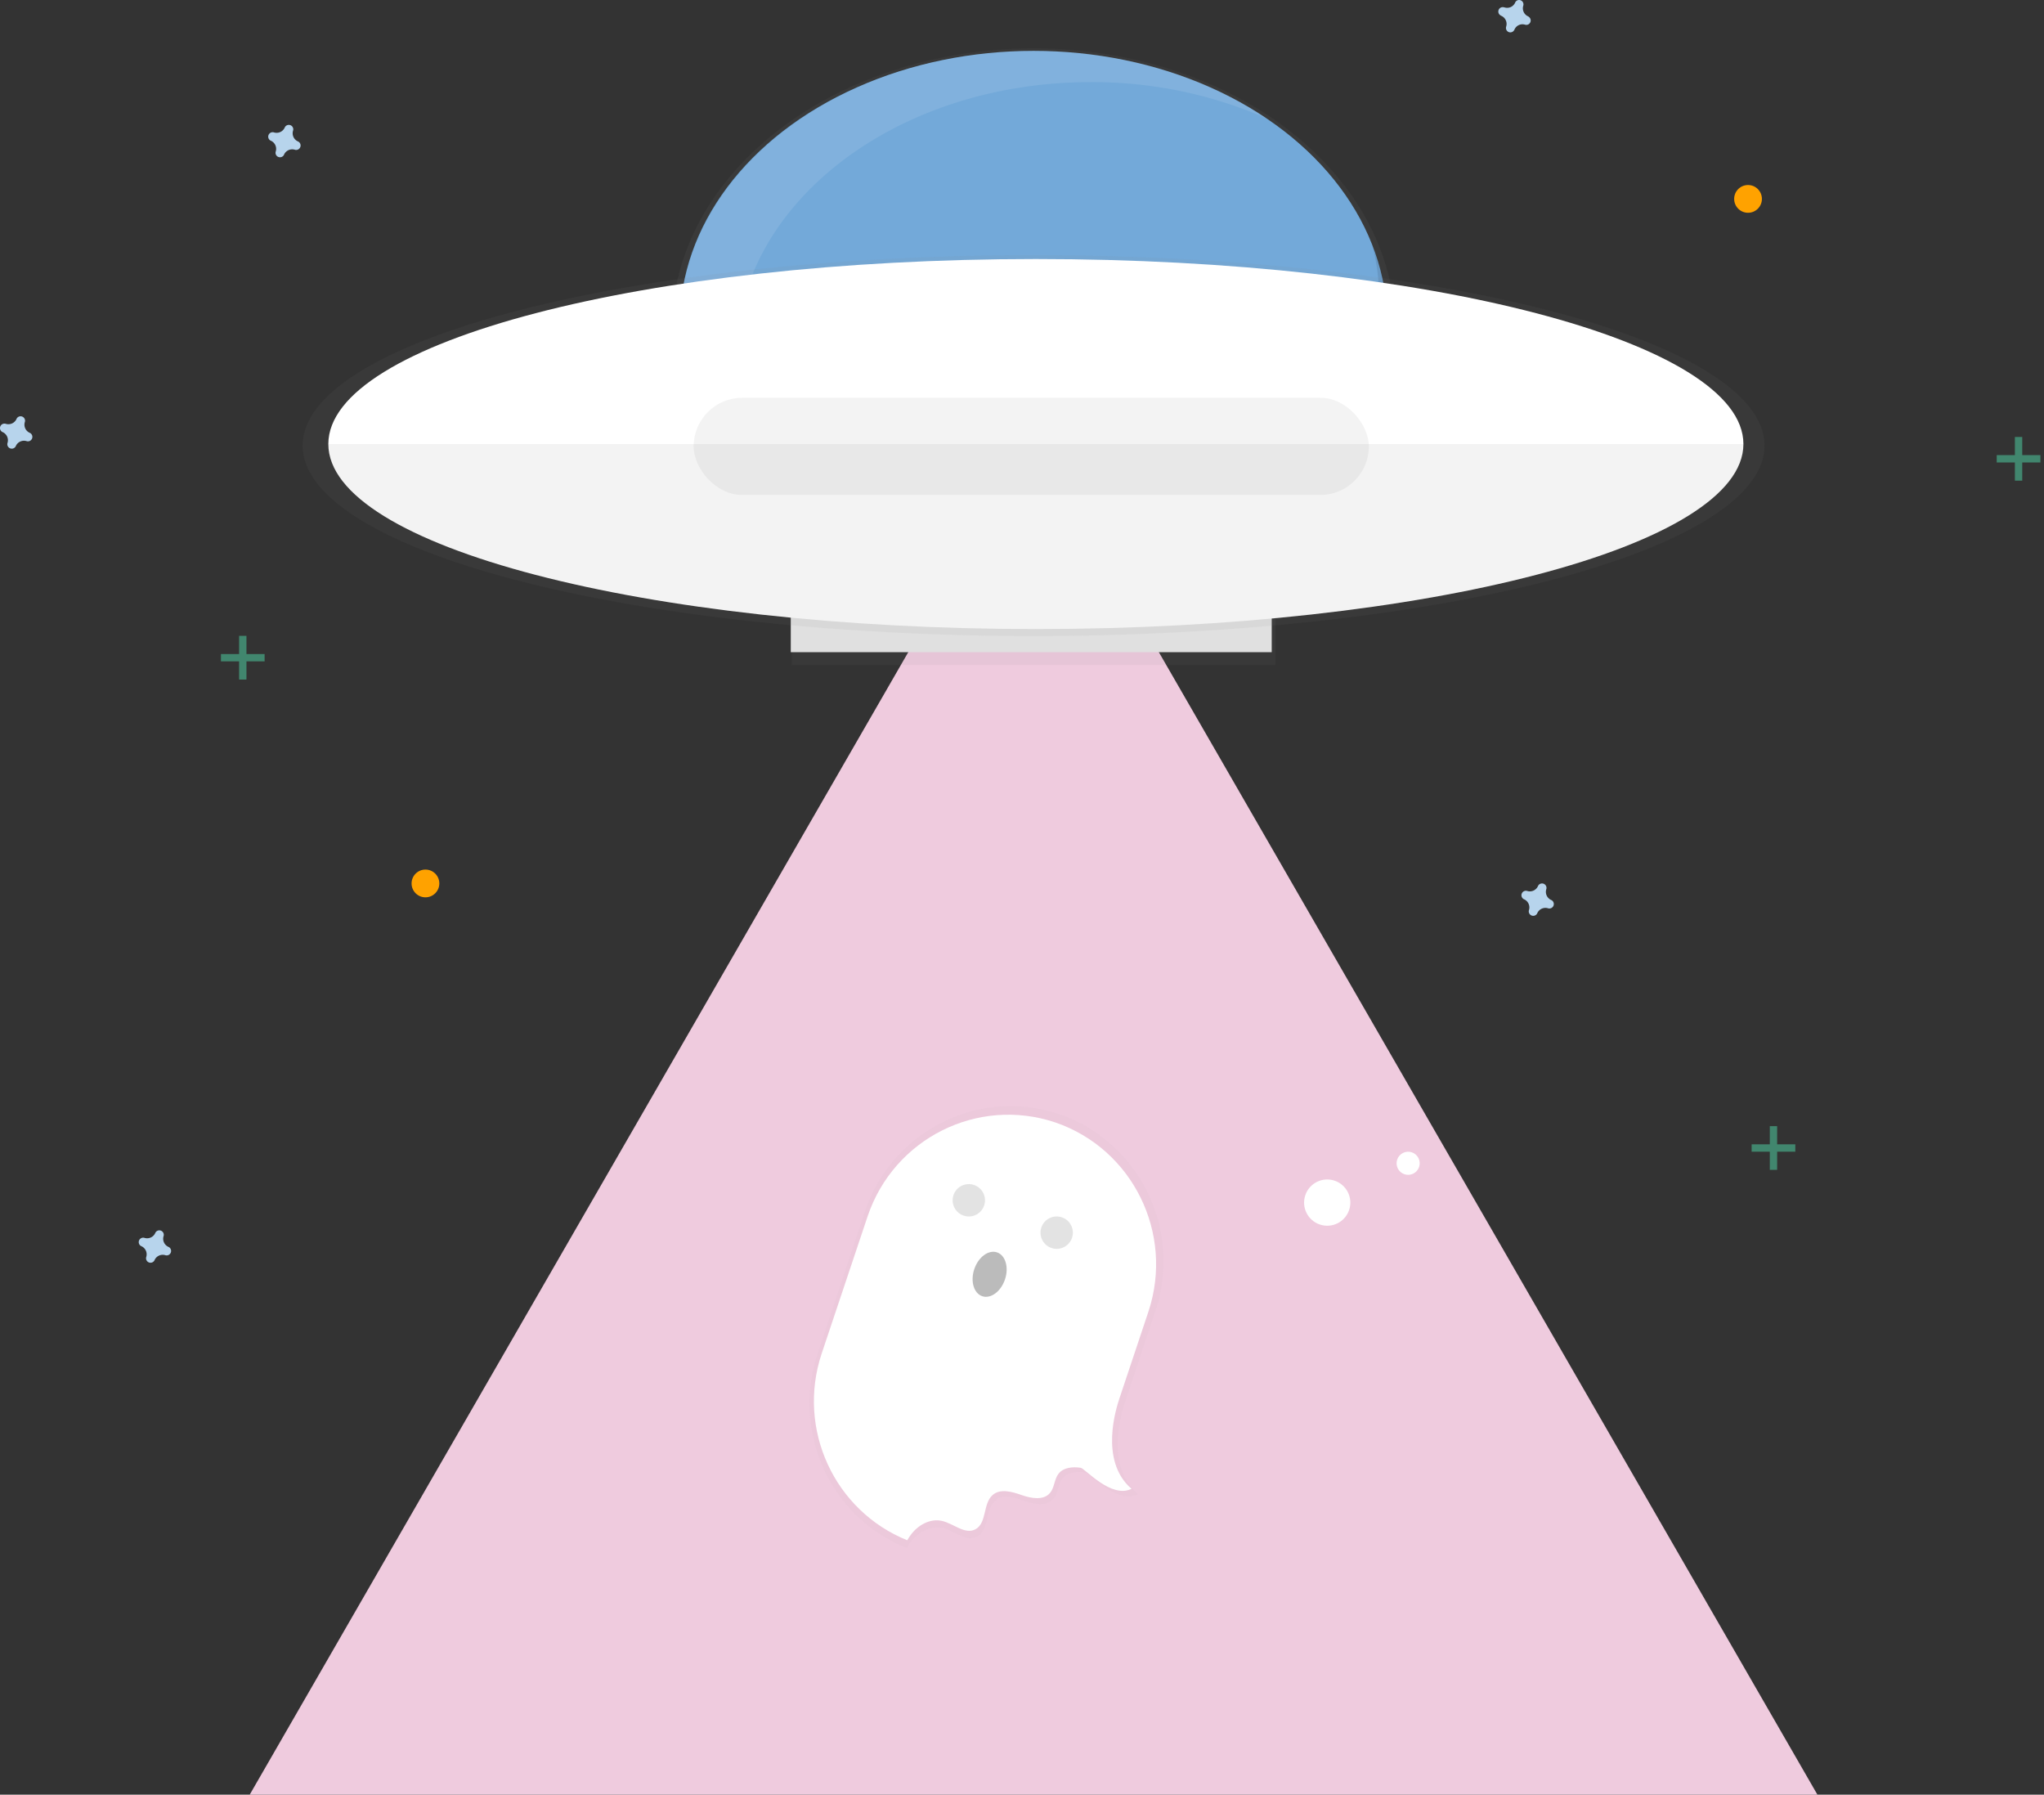 <svg xmlns="http://www.w3.org/2000/svg" width="442" height="388" viewBox="0 0 442 388">
    <rect x="0" y="0" width="442" height="388" fill="#333333" stroke="none"/>
    <defs>
        <linearGradient id="a" x1="50%" x2="50%" y1="100.004%" y2="0%">
            <stop offset="0%" stop-color="gray" stop-opacity=".25"/>
            <stop offset="54%" stop-color="gray" stop-opacity=".12"/>
            <stop offset="100%" stop-color="gray" stop-opacity=".1"/>
        </linearGradient>
        <linearGradient id="b" x1="45355%" x2="45355%" y1="191601%" y2="173058%">
            <stop offset="0%" stop-color="gray" stop-opacity=".25"/>
            <stop offset="54%" stop-color="gray" stop-opacity=".12"/>
            <stop offset="100%" stop-color="gray" stop-opacity=".1"/>
        </linearGradient>
        <linearGradient id="c" x1="49.5%" x2="50.5%" y1="26856%" y2="24903%">
            <stop offset="0%" stop-color="gray" stop-opacity=".25"/>
            <stop offset="54%" stop-color="gray" stop-opacity=".12"/>
            <stop offset="100%" stop-color="gray" stop-opacity=".1"/>
        </linearGradient>
        <linearGradient id="d" x1="46.585%" x2="53.415%" y1="25809%" y2="10327%">
            <stop offset="0%" stop-color="gray" stop-opacity=".25"/>
            <stop offset="54%" stop-color="gray" stop-opacity=".12"/>
            <stop offset="100%" stop-color="gray" stop-opacity=".1"/>
        </linearGradient>
    </defs>
    <g fill="none" fill-rule="nonzero">
        <ellipse cx="78.5" cy="61.166" fill="url(#a)" opacity=".8" rx="78.212" ry="60.711" transform="translate(145 10)"/>
        <ellipse cx="223.5" cy="70" fill="#73A9D9" rx="76.5" ry="59"/>
        <path fill="#FFF" d="M159.194 77.203c0-32.83 34.31-59.446 76.628-59.446A93.8 93.8 0 0 1 274 25.65C260.532 16.54 242.912 11 223.628 11 181.31 11 147 37.615 147 70.446c0 22.045 15.469 41.293 38.445 51.554-16.084-10.894-26.25-26.92-26.25-44.797z" opacity=".1"/>
        <path fill="#EFCBDE" d="M223.5 94l84.75 147.003L393 388H54l84.75-146.997z"/>
        <path fill="url(#b)" d="M68.328 63.94l6.548-19.624c4.624-14.03-.377-29.465-12.32-38.02l.053-.032a32.754 32.754 0 0 0-8.385-4.29l-.09-.027-.101-.038A32.6 32.6 0 0 0 45.058.204c-1.087-.05-2.17-.05-3.25 0a32.793 32.793 0 0 0-7.116 1.174c-.513.147-1.023.302-1.529.467-1.009.336-2 .72-2.974 1.153a33.483 33.483 0 0 0-6.85 4.07 33.21 33.21 0 0 0-11.28 15.875L1.78 53.808A33.472 33.472 0 0 0 .356 68.89c.106.78.237 1.552.393 2.317.156.765.333 1.523.53 2.274a33.634 33.634 0 0 0 1.259 3.68c.195.478.4.954.616 1.426.436.94.912 1.86 1.429 2.757a33.67 33.67 0 0 0 1.673 2.617c.45.633.92 1.251 1.412 1.855a32.91 32.91 0 0 0 2.082 2.323 32.8 32.8 0 0 0 11.152 7.444l.18.075c.224-.405.473-.795.744-1.17 1.593-2.198 4.365-3.754 7.004-3.174.191.043.382.096.573.16 1.339.478 2.656 1.325 3.946 1.749.95.431 2.04.417 2.98-.038 2.575-1.389 1.619-5.77 3.838-7.696.102-.087.208-.167.32-.241l-.086-.129c1.705-1.072 4.078-.36 6.049.338 2.124.75 4.896 1.26 6.372-.493.998-1.202.93-3.03 1.875-4.29 1.104-1.449 3.186-1.61 4.986-1.352.95.15 6.818 6.972 11.359 4.703-7.318-6.275-3.287-18.363-2.714-20.085z" opacity=".3" transform="translate(175 239)"/>
        <g transform="translate(176 241)">
            <path fill="#FFF" d="M20.917 90.874c1.554-2.143 4.22-3.644 6.773-3.06 2.554.584 4.975 3.034 7.252 1.806 2.49-1.34 1.57-5.568 3.724-7.417 1.665-1.437 4.187-.697 6.257.026 2.07.724 4.735 1.217 6.145-.471.963-1.158.9-2.921 1.814-4.122 1.064-1.393 3.097-1.57 4.82-1.302.92.144 6.592 6.731 10.982 4.54-7.103-6.09-3.193-17.752-2.66-19.408l6.32-18.92C77.93 25.657 68.928 7.394 52.196 1.668 35.43-3.959 17.3 5.11 11.617 21.965L1.652 51.722C-3.718 67.972 4.404 85.625 20.183 92c.222-.39.467-.766.734-1.126z"/>
            <circle cx="33.5" cy="18.5" r="3.5" fill="#E3E3E3" transform="rotate(-71.4 33.5 18.5)"/>
            <circle cx="52.5" cy="25.5" r="3.5" fill="#E3E3E3" transform="rotate(-71.4 52.5 25.5)"/>
            <ellipse cx="38" cy="34.5" fill="#BBB" rx="5" ry="3.5" transform="rotate(-71.4 38 34.5)"/>
        </g>
        <circle cx="287" cy="260" r="5" fill="#FFF" transform="rotate(-71.4 287 260)"/>
        <circle cx="304.5" cy="251.5" r="2.5" fill="#FFF" transform="rotate(-71.4 304.5 251.5)"/>
        <path fill="url(#c)" d="M.193.017h104.614v10.742H.193z" opacity=".8" transform="translate(171 133)"/>
        <path fill="#E0E0E0" d="M171 131h104v10H171z"/>
        <path fill="#000" d="M296.752 53c.99 3.805 1.49 7.72 1.491 11.65 0 32.563-34.138 58.96-76.245 58.96-34.463.022-63.58-17.654-72.998-41.91 6.996 26.982 37.8 47.3 74.755 47.3C265.862 129 300 102.602 300 70.039A46.729 46.729 0 0 0 296.752 53z" opacity=".1"/>
        <ellipse cx="158.5" cy="41.33" fill="url(#d)" opacity=".8" rx="158.062" ry="41.186" transform="translate(65 55)"/>
        <path fill="#FFF" d="M224 56C139.503 56 71 73.91 71 96h306c0-22.095-68.503-40-153-40zM224 136c84.497 0 153-17.91 153-40H71c0 22.095 68.503 40 153 40z"/>
        <path fill="#000" d="M224 136c84.497 0 153-17.91 153-40H71c0 22.095 68.503 40 153 40z" opacity=".05"/>
        <rect width="146" height="21" x="150" y="86" fill="#000" opacity=".05" rx="10.5"/>
        <path fill="#B7D4EC" d="M64.423 30.573c-.889-.399-1.34-1.4-1.05-2.33a.929.929 0 0 0 .043-.215.966.966 0 0 0-1.738-.64.929.929 0 0 0-.105.189c-.399.889-1.4 1.34-2.33 1.05a.929.929 0 0 0-.215-.043.966.966 0 0 0-.64 1.738.929.929 0 0 0 .189.105c.889.399 1.34 1.4 1.05 2.33a.929.929 0 0 0-.043.215.966.966 0 0 0 1.738.64.929.929 0 0 0 .105-.189c.399-.889 1.4-1.34 2.33-1.05.07.023.142.037.215.043a.966.966 0 0 0 .64-1.738.929.929 0 0 0-.189-.105zM335.423 194.573c-.889-.399-1.34-1.4-1.05-2.33a.929.929 0 0 0 .043-.215.966.966 0 0 0-1.738-.64.929.929 0 0 0-.105.189c-.399.889-1.4 1.34-2.33 1.05a.929.929 0 0 0-.215-.043.966.966 0 0 0-.64 1.738.929.929 0 0 0 .189.105c.889.399 1.34 1.4 1.05 2.33a.929.929 0 0 0-.043.215.966.966 0 0 0 1.738.64.929.929 0 0 0 .105-.189c.399-.889 1.4-1.34 2.33-1.05.07.023.142.037.215.043a.966.966 0 0 0 .64-1.738.929.929 0 0 0-.189-.105zM36.423 269.573c-.889-.399-1.34-1.4-1.05-2.33a.929.929 0 0 0 .043-.215.966.966 0 0 0-1.738-.64.929.929 0 0 0-.105.189c-.399.889-1.4 1.34-2.33 1.05a.929.929 0 0 0-.215-.043.966.966 0 0 0-.64 1.738.929.929 0 0 0 .189.105c.889.399 1.34 1.4 1.05 2.33a.929.929 0 0 0-.043.215.966.966 0 0 0 1.738.64.929.929 0 0 0 .105-.189c.399-.889 1.4-1.34 2.33-1.05.07.023.142.037.215.043a.966.966 0 0 0 .64-1.738.929.929 0 0 0-.189-.105zM6.423 93.573c-.889-.399-1.34-1.4-1.05-2.33a.929.929 0 0 0 .043-.215.966.966 0 0 0-1.738-.64.929.929 0 0 0-.105.189c-.399.889-1.4 1.34-2.33 1.05a.929.929 0 0 0-.215-.043.966.966 0 0 0-.64 1.738.929.929 0 0 0 .189.105c.889.399 1.34 1.4 1.05 2.33a.929.929 0 0 0-.043.215.966.966 0 0 0 1.738.64.929.929 0 0 0 .105-.189c.399-.889 1.4-1.34 2.33-1.05.07.023.142.037.215.043a.966.966 0 0 0 .64-1.738.929.929 0 0 0-.189-.105zM330.425 3.529a1.907 1.907 0 0 1-1.028-2.301.954.954 0 0 0-.576-1.169.941.941 0 0 0-1.085.324.92.92 0 0 0-.102.186 1.882 1.882 0 0 1-2.283 1.037.903.903 0 0 0-.21-.042.945.945 0 0 0-1.081.6.957.957 0 0 0 .427 1.168c.058.041.12.076.185.103a1.907 1.907 0 0 1 1.029 2.301.924.924 0 0 0-.042.213.954.954 0 0 0 .63.998.942.942 0 0 0 1.108-.387.92.92 0 0 0 .103-.186 1.882 1.882 0 0 1 2.282-1.037c.069.023.14.036.211.042a.946.946 0 0 0 .949-.622.958.958 0 0 0-.322-1.094.91.91 0 0 0-.195-.134z"/>
        <g fill="#4FDAA9" opacity=".5">
            <path d="M51.706 137.472h1.588v9.444h-1.588z"/>
            <path d="M57.222 141.4v1.588h-9.444V141.4z"/>
        </g>
        <g fill="#4FDAA9" opacity=".5">
            <path d="M435.706 94.472h1.588v9.444h-1.588z"/>
            <path d="M441.222 98.4v1.588h-9.444V98.4z"/>
        </g>
        <g fill="#4FDAA9" opacity=".5">
            <path d="M382.706 243.472h1.588v9.444h-1.588z"/>
            <path d="M388.222 247.4v1.588h-9.444V247.4z"/>
        </g>
        <circle cx="378" cy="43" r="3" fill="#FFA200"/>
        <circle cx="92" cy="191" r="3" fill="#FFA200"/>
    </g>
</svg>
